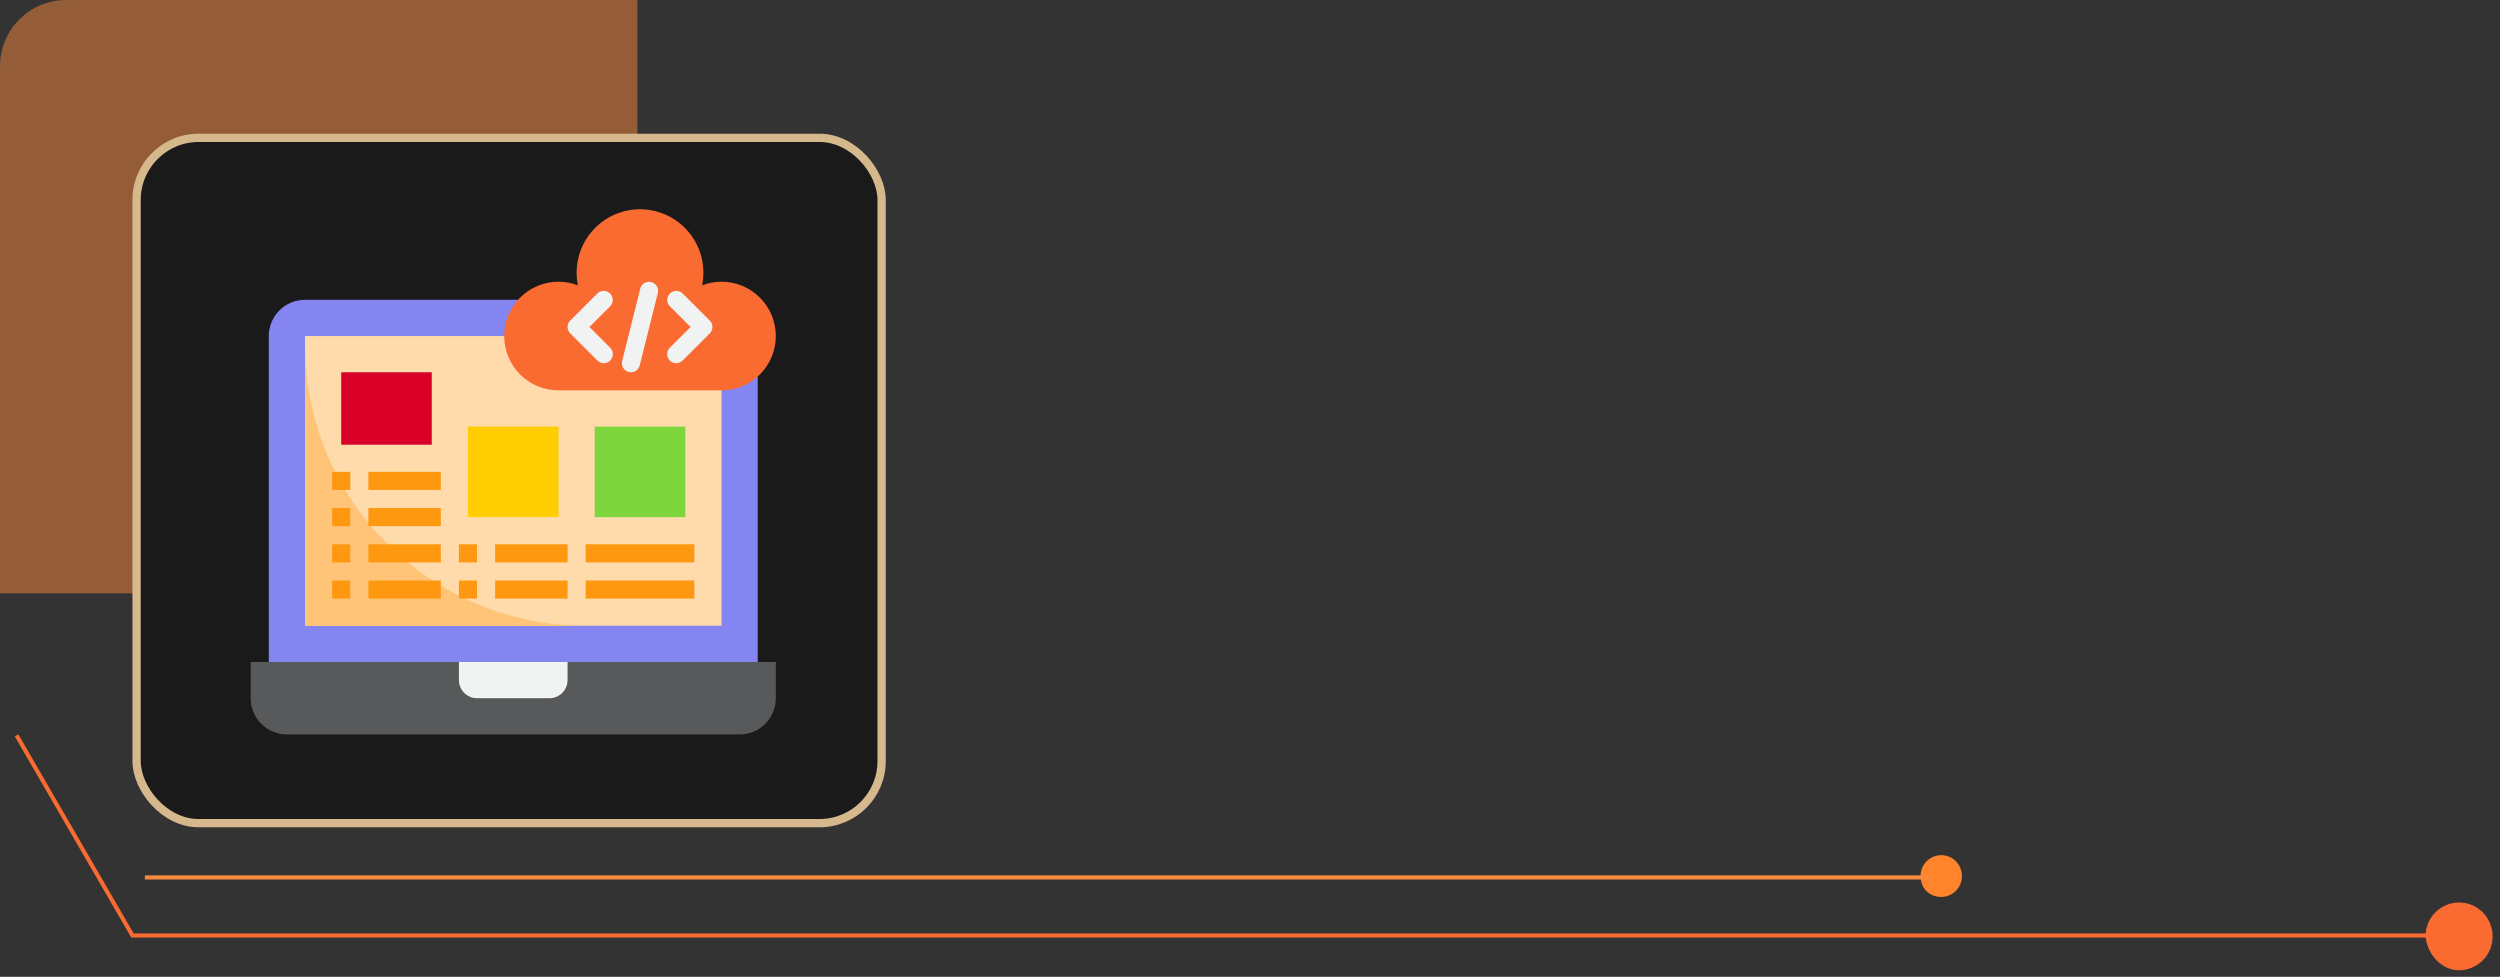 <svg width="302" height="118" viewBox="0 0 302 118" fill="none" xmlns="http://www.w3.org/2000/svg">
<rect x="0" y="0" width="302" height="118" fill="#333333" stroke="none"/>
<path d="M0 8C0 3.582 3.582 0 8 0H77V71.672H0V8Z" fill="#F9893D" fill-opacity="0.5"/>
<rect x="16.5" y="16.652" width="90" height="82.785" rx="7.5" fill="#1A1A1A" stroke="#D6B88D"/>
<rect x="19" y="20.189" width="84" height="74.7" rx="8" fill="#1A1A1A"/>
<path d="M294.5 113.006L16 113.006L2 88.832" stroke="#F96B31" stroke-width="0.5" stroke-miterlimit="10"/>
<path d="M234.5 108.35C235.816 108.35 237 107.287 237 105.826C237 104.498 235.947 103.302 234.5 103.302C233.184 103.302 232 104.365 232 105.826C232 107.287 233.053 108.35 234.5 108.35Z" fill="#FF842C"/>
<path d="M17.5 105.994L41.388 105.994L233 105.994" stroke="#F9893D" stroke-width="0.5" stroke-miterlimit="10"/>
<path d="M297.055 117.208C299.189 117.208 301.11 115.485 301.11 113.115C301.11 110.96 299.402 109.021 297.055 109.021C294.921 109.021 293 110.745 293 113.115C293.213 115.269 294.921 117.208 297.055 117.208Z" fill="#F96B31"/>
<path d="M36.844 36.219H87.156C88.317 36.219 89.429 36.68 90.25 37.5C91.07 38.321 91.531 39.433 91.531 40.594V79.969H32.469V40.594C32.469 39.433 32.93 38.321 33.75 37.5C34.571 36.68 35.683 36.219 36.844 36.219Z" fill="#8585F2"/>
<path d="M36.844 40.594H87.156V75.594H36.844V40.594Z" fill="#FFDAAA"/>
<path d="M32.469 79.969H30.281V84.344C30.281 85.504 30.742 86.617 31.563 87.437C32.383 88.258 33.496 88.719 34.656 88.719H89.344C90.504 88.719 91.617 88.258 92.437 87.437C93.258 86.617 93.719 85.504 93.719 84.344V79.969H32.469Z" fill="#58595B"/>
<path d="M57.625 84.344H66.375C66.955 84.344 67.512 84.113 67.922 83.703C68.332 83.293 68.562 82.736 68.562 82.156V79.969H55.438V82.156C55.438 82.736 55.668 83.293 56.078 83.703C56.488 84.113 57.045 84.344 57.625 84.344Z" fill="#F1F2F2"/>
<path d="M41.219 44.969H52.156V53.719H41.219V44.969Z" fill="#D80027"/>
<path d="M56.531 51.531H67.469V62.469H56.531V51.531Z" fill="#FFCD00"/>
<path d="M87.156 34.031C86.356 34.029 85.562 34.178 84.816 34.469C84.917 33.965 84.968 33.452 84.969 32.938C84.969 30.907 84.162 28.959 82.726 27.524C81.29 26.088 79.343 25.281 77.312 25.281C75.282 25.281 73.335 26.088 71.899 27.524C70.463 28.959 69.656 30.907 69.656 32.938C69.657 33.452 69.708 33.965 69.809 34.469C69.063 34.178 68.269 34.029 67.469 34.031C65.728 34.031 64.059 34.723 62.828 35.953C61.598 37.184 60.906 38.853 60.906 40.594C60.906 42.334 61.598 44.003 62.828 45.234C64.059 46.465 65.728 47.156 67.469 47.156H87.156C88.897 47.156 90.566 46.465 91.797 45.234C93.027 44.003 93.719 42.334 93.719 40.594C93.719 38.853 93.027 37.184 91.797 35.953C90.566 34.723 88.897 34.031 87.156 34.031Z" fill="#F96B31"/>
<path d="M71.844 51.531H82.781V62.469H71.844V51.531Z" fill="#7ED63E"/>
<path d="M36.844 41.688V75.594H70.75C66.297 75.596 61.886 74.721 57.772 73.018C53.657 71.315 49.918 68.818 46.769 65.669C43.62 62.52 41.123 58.781 39.419 54.666C37.716 50.551 36.841 46.141 36.844 41.688Z" fill="#FFC477"/>
<path d="M44.5 61.375H53.25V63.562H44.5V61.375Z" fill="#FF9811"/>
<path d="M44.5 65.75H53.25V67.938H44.5V65.75Z" fill="#FF9811"/>
<path d="M44.5 70.125H53.25V72.312H44.5V70.125Z" fill="#FF9811"/>
<path d="M59.812 65.75H68.562V67.938H59.812V65.75Z" fill="#FF9811"/>
<path d="M59.812 70.125H68.562V72.312H59.812V70.125Z" fill="#FF9811"/>
<path d="M70.75 65.75H83.875V67.938H70.75V65.75Z" fill="#FF9811"/>
<path d="M70.75 70.125H83.875V72.312H70.75V70.125Z" fill="#FF9811"/>
<path d="M55.438 65.75H57.625V67.938H55.438V65.75Z" fill="#FF9811"/>
<path d="M55.438 70.125H57.625V72.312H55.438V70.125Z" fill="#FF9811"/>
<path d="M72.937 43.875C72.647 43.875 72.369 43.76 72.164 43.555L68.883 40.273C68.678 40.068 68.562 39.79 68.562 39.5C68.562 39.21 68.678 38.932 68.883 38.727L72.164 35.446C72.37 35.246 72.647 35.136 72.933 35.139C73.22 35.141 73.494 35.256 73.697 35.459C73.9 35.662 74.015 35.936 74.017 36.223C74.02 36.51 73.91 36.786 73.71 36.992L71.203 39.5L73.71 42.008C73.864 42.161 73.968 42.356 74.01 42.568C74.052 42.78 74.03 43 73.948 43.2C73.865 43.4 73.725 43.571 73.545 43.691C73.365 43.811 73.154 43.875 72.937 43.875Z" fill="#F1F2F2"/>
<path d="M81.687 43.875C81.471 43.875 81.26 43.811 81.08 43.691C80.9 43.571 80.76 43.4 80.677 43.2C80.594 43 80.573 42.78 80.615 42.568C80.657 42.356 80.761 42.161 80.914 42.008L83.422 39.5L80.914 36.992C80.715 36.786 80.605 36.51 80.607 36.223C80.609 35.936 80.725 35.662 80.927 35.459C81.13 35.256 81.404 35.141 81.691 35.139C81.978 35.136 82.254 35.246 82.46 35.446L85.742 38.727C85.947 38.932 86.062 39.21 86.062 39.5C86.062 39.79 85.947 40.068 85.742 40.273L82.46 43.555C82.255 43.76 81.977 43.875 81.687 43.875Z" fill="#F1F2F2"/>
<path d="M76.22 44.969C76.13 44.969 76.04 44.958 75.953 44.936C75.672 44.866 75.43 44.686 75.281 44.438C75.132 44.189 75.087 43.891 75.158 43.609L77.345 34.859C77.417 34.58 77.597 34.34 77.845 34.193C78.094 34.045 78.39 34.002 78.67 34.072C78.95 34.142 79.191 34.32 79.341 34.567C79.49 34.814 79.535 35.111 79.467 35.391L77.28 44.141C77.221 44.377 77.084 44.587 76.892 44.737C76.7 44.887 76.463 44.969 76.22 44.969Z" fill="#F1F2F2"/>
<path d="M44.5 57H53.25V59.188H44.5V57Z" fill="#FF9811"/>
<path d="M40.125 57H42.312V59.188H40.125V57Z" fill="#FF9811"/>
<path d="M40.125 61.375H42.312V63.562H40.125V61.375Z" fill="#FF9811"/>
<path d="M40.125 65.75H42.312V67.938H40.125V65.75Z" fill="#FF9811"/>
<path d="M40.125 70.125H42.312V72.312H40.125V70.125Z" fill="#FF9811"/>
</svg>
